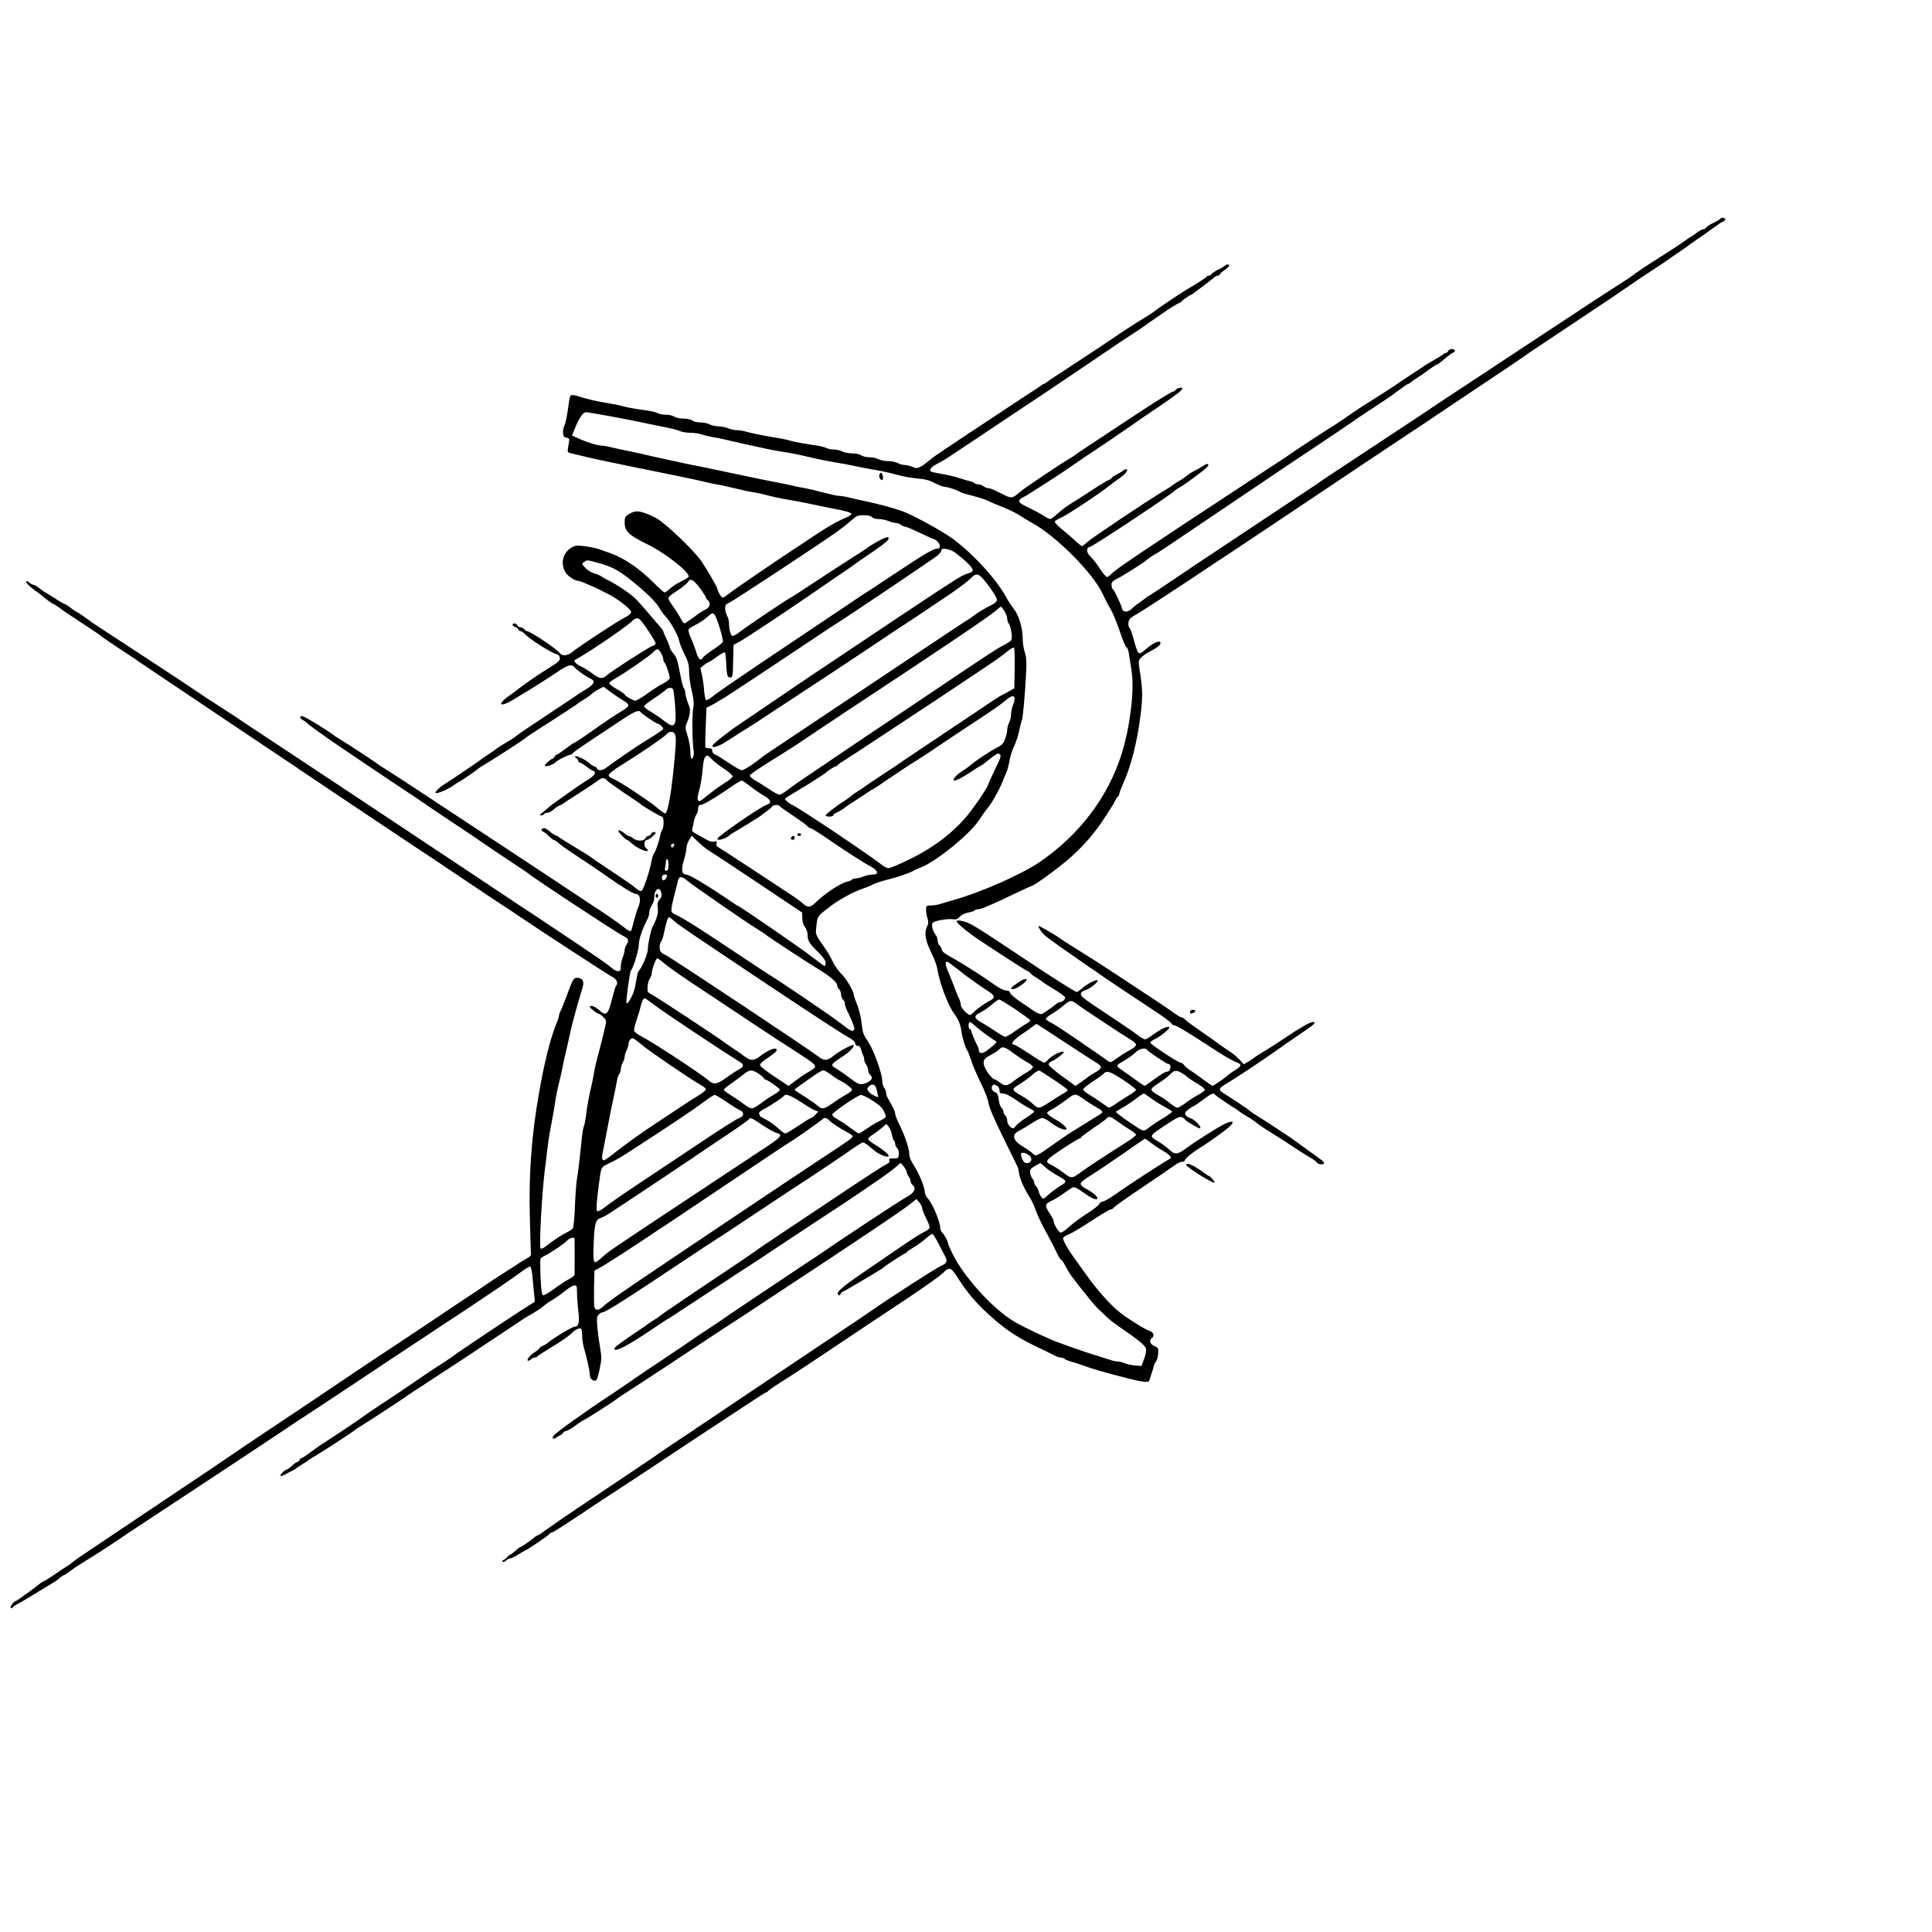 <?xml version="1.0" standalone="no"?>
<!DOCTYPE svg PUBLIC "-//W3C//DTD SVG 20010904//EN"
 "http://www.w3.org/TR/2001/REC-SVG-20010904/DTD/svg10.dtd">
<svg version="1.0" xmlns="http://www.w3.org/2000/svg"
 width="1500pt" height="1500pt" viewBox="0 0 1500 1500"
 preserveAspectRatio="xMidYMid meet">
<g transform="translate(0,1500) scale(0.1,-0.1)"
fill="#000000" stroke="none">
<path d="M13356 13301 c-4 -5 -27 -19 -54 -32 -26 -12 -51 -29 -55 -36 -4 -7
-15 -13 -24 -13 -8 0 -32 -13 -52 -29 -20 -15 -41 -30 -47 -32 -6 -2 -24 -14
-40 -27 -16 -13 -85 -58 -154 -102 -129 -81 -243 -157 -263 -175 -7 -6 -30
-21 -52 -35 -22 -13 -152 -98 -290 -188 -137 -91 -335 -221 -440 -290 -660
-435 -760 -501 -845 -559 -25 -17 -187 -124 -360 -238 -173 -114 -340 -224
-370 -244 -30 -20 -57 -38 -60 -41 -3 -3 -43 -30 -90 -61 -47 -31 -240 -159
-429 -285 -189 -126 -354 -236 -367 -244 -13 -8 -117 -78 -231 -155 -114 -77
-212 -142 -217 -144 -6 -2 -13 -7 -16 -10 -3 -3 -24 -19 -47 -35 -24 -16 -54
-40 -67 -53 -29 -29 -69 -28 -75 2 -5 29 -59 143 -71 150 -5 3 -10 19 -10 34
0 22 8 31 46 49 40 20 210 127 224 142 9 9 69 50 73 50 3 0 54 33 113 73 60
41 222 150 359 242 138 93 344 232 458 309 115 78 240 161 278 186 72 47 356
239 374 253 6 4 66 44 135 89 69 45 130 87 136 93 6 5 22 17 34 25 12 8 33 23
45 33 13 9 26 17 30 17 3 0 12 6 20 13 7 6 32 24 56 39 24 15 64 43 89 62 25
19 50 35 55 35 6 1 33 20 60 44 28 24 58 46 68 50 10 4 15 11 12 17 -9 15 -45
12 -51 -5 -4 -8 -11 -15 -17 -15 -6 0 -18 -6 -26 -14 -9 -7 -43 -28 -75 -46
-33 -18 -64 -37 -70 -42 -6 -5 -47 -32 -91 -60 -44 -29 -84 -56 -90 -60 -12
-11 -225 -148 -267 -173 -10 -5 -72 -47 -138 -92 -66 -46 -122 -83 -124 -83
-4 0 -312 -202 -331 -217 -5 -4 -28 -20 -50 -34 -22 -14 -134 -88 -250 -164
-877 -576 -1051 -694 -1084 -729 -14 -14 -30 -26 -37 -26 -6 0 -30 28 -53 63
-22 35 -54 76 -71 92 -38 36 -40 72 -4 81 28 7 635 409 654 434 3 3 23 17 45
30 22 13 45 28 50 32 6 4 47 36 93 69 58 43 80 65 73 72 -8 8 -19 5 -38 -9
-16 -11 -46 -28 -68 -39 -22 -11 -49 -28 -60 -38 -11 -10 -40 -30 -65 -44 -25
-14 -47 -29 -50 -33 -3 -3 -34 -24 -70 -45 -124 -74 -556 -363 -589 -394 -18
-17 -36 -31 -40 -31 -4 0 -28 18 -52 41 -24 23 -64 57 -89 77 -48 39 -70 61
-70 73 0 5 20 17 45 28 51 22 326 205 390 259 11 9 32 25 46 34 50 32 91 75
79 83 -6 4 -19 1 -28 -7 -9 -8 -34 -23 -54 -33 -21 -11 -38 -23 -38 -27 0 -3
-8 -9 -19 -13 -10 -3 -68 -38 -129 -78 -61 -40 -136 -88 -167 -107 -32 -19
-78 -54 -103 -77 -25 -24 -52 -43 -58 -43 -7 0 -32 13 -56 29 -24 15 -76 43
-116 62 -80 36 -87 53 -37 79 17 8 89 53 160 99 131 84 159 103 273 182 35 24
74 51 87 59 35 22 271 182 336 228 30 22 118 82 194 133 136 92 185 130 185
143 0 12 -38 6 -50 -9 -7 -8 -16 -15 -21 -15 -12 0 -119 -66 -304 -188 -386
-255 -450 -297 -455 -302 -3 -4 -23 -17 -45 -30 -86 -51 -362 -236 -393 -265
-49 -44 -61 -45 -117 -17 -91 45 -106 52 -123 52 -9 0 -26 7 -36 15 -11 8 -30
15 -42 15 -13 0 -25 4 -29 9 -3 5 -20 13 -38 16 -17 4 -57 15 -88 26 -31 10
-90 24 -130 30 -41 7 -78 15 -82 19 -15 13 4 35 51 60 26 13 58 32 72 41 113
74 378 251 480 320 69 46 143 96 165 110 22 14 96 63 165 110 69 47 202 137
295 199 94 63 175 118 180 122 6 5 66 45 135 90 69 45 127 84 130 87 3 3 32
24 65 46 33 22 65 44 70 48 25 20 118 77 125 77 5 0 10 3 12 8 4 8 65 52 73
52 3 0 11 5 18 10 7 6 44 34 82 62 39 29 76 58 83 65 7 7 20 13 28 13 8 0 14
4 14 9 0 4 18 21 40 36 28 19 37 32 31 38 -7 7 -16 6 -28 -4 -10 -8 -36 -24
-58 -34 -22 -11 -44 -26 -48 -32 -4 -7 -14 -13 -22 -13 -7 0 -15 -4 -17 -8 -2
-7 -53 -40 -166 -107 -41 -25 -223 -147 -234 -158 -7 -7 -42 -30 -78 -52 -80
-48 -175 -110 -255 -165 -33 -23 -145 -97 -250 -166 -217 -142 -219 -143 -250
-166 -13 -10 -26 -18 -29 -18 -4 0 -12 -5 -19 -11 -7 -5 -62 -42 -124 -82 -61
-40 -144 -94 -185 -122 -40 -27 -78 -52 -83 -55 -11 -6 -381 -252 -435 -290
-19 -14 -46 -35 -60 -47 -14 -12 -38 -29 -54 -37 -26 -13 -34 -13 -64 0 -19 8
-46 14 -61 14 -14 1 -37 7 -51 15 -14 8 -47 15 -75 15 -27 0 -61 7 -75 15 -14
8 -45 15 -70 15 -25 0 -54 7 -64 15 -11 9 -42 15 -70 15 -28 1 -62 7 -76 15
-14 8 -42 14 -63 15 -21 0 -48 5 -59 11 -12 7 -47 15 -77 20 -112 17 -170 27
-203 37 -18 6 -64 16 -103 22 -94 15 -213 39 -251 51 -17 5 -45 9 -63 9 -17 0
-48 7 -68 15 -19 8 -54 15 -77 15 -22 1 -52 7 -66 15 -14 8 -45 15 -70 15 -25
0 -54 7 -64 15 -11 9 -42 15 -70 15 -29 0 -59 7 -70 15 -11 8 -40 15 -64 15
-24 0 -53 5 -65 12 -12 7 -47 15 -77 20 -93 12 -167 26 -202 36 -18 6 -67 16
-108 22 -80 12 -168 33 -236 55 -23 7 -46 10 -51 6 -6 -3 -13 -28 -16 -56 -13
-100 -25 -163 -37 -184 -6 -12 -10 -36 -8 -54 2 -25 8 -33 27 -35 21 -3 23 -7
18 -40 -4 -21 -8 -46 -9 -56 -2 -16 5 -22 37 -28 22 -5 56 -13 75 -18 44 -12
222 -50 370 -80 91 -18 257 -52 325 -66 39 -8 104 -22 145 -30 41 -9 93 -20
115 -26 22 -6 60 -14 85 -18 25 -4 66 -12 93 -19 26 -6 68 -16 95 -22 26 -7
67 -15 92 -19 25 -4 63 -12 85 -17 63 -17 139 -34 197 -43 29 -4 98 -18 153
-29 55 -12 136 -28 180 -37 117 -22 155 -33 155 -45 0 -6 -21 -19 -47 -30 -75
-31 -155 -79 -331 -198 -30 -20 -64 -43 -77 -51 -136 -89 -459 -310 -492 -336
-23 -19 -46 -34 -52 -34 -10 0 -41 51 -41 68 0 12 -81 151 -123 213 -64 92
-288 305 -359 340 -113 56 -151 61 -204 28 -31 -19 -34 -25 -34 -68 0 -65 36
-99 175 -166 142 -69 339 -225 321 -254 -4 -6 -31 -22 -59 -36 -29 -13 -67
-38 -85 -55 -18 -16 -37 -30 -42 -30 -5 0 -42 33 -82 73 -114 114 -229 192
-341 233 -23 8 -61 21 -83 29 -48 17 -162 34 -184 28 -90 -28 -128 -125 -80
-206 18 -30 74 -67 101 -67 6 0 27 -7 47 -16 78 -33 108 -46 122 -55 8 -4 35
-18 60 -30 76 -38 180 -119 180 -140 0 -13 -17 -27 -52 -45 -56 -28 -369 -234
-403 -265 -32 -29 -80 -35 -96 -12 -26 35 -232 173 -258 173 -5 0 -14 7 -21
15 -7 8 -20 15 -30 15 -10 0 -20 7 -24 15 -6 17 -36 21 -36 4 0 -6 9 -13 19
-16 11 -3 22 -11 25 -19 3 -8 11 -14 18 -14 7 0 23 -11 36 -25 42 -44 220
-155 248 -155 7 0 16 -10 19 -22 8 -24 -3 -35 -100 -95 -33 -20 -85 -55 -117
-77 -31 -23 -66 -48 -78 -56 -12 -8 -30 -22 -40 -30 -10 -8 -28 -22 -40 -30
-123 -83 -95 -112 32 -32 15 9 71 44 125 76 54 33 140 88 192 123 94 64 118
71 146 38 17 -20 88 -70 118 -83 42 -18 33 -43 -31 -82 -31 -19 -61 -38 -67
-42 -5 -5 -80 -55 -165 -111 -199 -132 -314 -210 -320 -217 -3 -4 -34 -24 -70
-45 -36 -21 -67 -41 -70 -44 -3 -3 -32 -24 -65 -46 -33 -22 -62 -42 -65 -45
-5 -6 -261 -179 -289 -195 -29 -17 -65 -54 -58 -61 9 -9 94 26 138 58 21 15
41 28 43 28 6 0 140 91 146 100 3 3 34 24 70 45 65 38 291 185 300 195 6 7 87
60 205 135 120 77 199 129 205 136 3 3 23 16 45 29 22 13 49 33 60 43 11 10
36 27 56 37 l35 18 50 -37 c27 -20 67 -48 89 -61 73 -43 72 -49 -12 -100 -38
-22 -106 -68 -153 -101 -116 -83 -200 -139 -207 -139 -3 0 -32 -20 -64 -45
-33 -25 -63 -45 -68 -45 -5 0 -11 -7 -15 -15 -3 -8 -10 -15 -15 -15 -11 0 -61
-44 -61 -54 0 -16 73 9 89 31 8 10 95 53 108 53 6 0 16 7 23 15 7 8 72 54 144
101 72 48 177 117 233 155 97 65 135 81 147 60 9 -13 124 -91 135 -91 12 0 41
-28 41 -39 0 -5 -48 -38 -107 -74 -60 -36 -146 -93 -193 -126 -47 -33 -93 -66
-104 -73 -10 -7 -29 -21 -41 -30 -28 -22 -64 -23 -71 -3 -4 8 -12 15 -19 15
-6 0 -24 11 -39 25 -27 25 -88 55 -110 55 -6 0 -3 -7 7 -14 9 -7 17 -18 17
-25 0 -6 5 -11 11 -11 6 0 28 -13 48 -28 20 -16 44 -32 54 -35 32 -12 17 -37
-44 -74 -33 -21 -86 -56 -117 -79 -31 -22 -81 -57 -110 -78 -30 -20 -66 -48
-81 -62 -15 -13 -36 -31 -47 -39 -17 -13 -17 -14 -2 -15 9 0 20 5 23 10 3 6
15 10 26 10 11 0 32 11 47 25 15 14 36 28 46 31 11 4 24 11 30 16 6 5 59 40
118 77 59 38 123 80 142 95 41 31 56 32 77 8 9 -10 70 -54 135 -98 65 -43 121
-81 124 -84 11 -14 158 -100 168 -100 18 0 19 -83 2 -105 -4 -5 -11 -26 -15
-45 -8 -45 -35 -121 -48 -138 -6 -7 -14 -32 -18 -55 -16 -88 -65 -232 -80
-235 -8 -1 -27 8 -42 22 -14 13 -99 73 -189 132 -90 59 -165 111 -168 114 -3
4 -57 37 -120 75 -63 38 -117 72 -120 75 -3 4 -14 10 -25 14 -11 3 -32 17 -47
31 -15 14 -34 25 -42 25 -23 0 -30 -19 -9 -27 9 -4 30 -19 45 -35 15 -15 31
-28 36 -28 5 0 22 -11 38 -25 26 -23 89 -66 244 -168 30 -20 93 -63 140 -96
106 -75 198 -131 214 -131 35 0 46 -47 22 -102 -8 -18 -22 -62 -31 -98 -10
-36 -19 -71 -21 -77 -5 -20 -18 -16 -60 18 -37 30 -170 122 -206 144 -9 5 -61
40 -115 76 -95 64 -397 263 -853 564 -124 81 -322 212 -440 290 -118 78 -233
152 -255 165 -22 13 -42 27 -45 30 -7 7 -225 151 -275 181 -22 13 -44 27 -50
31 -46 38 -242 158 -257 158 -25 0 -23 -17 5 -31 12 -7 24 -15 27 -19 5 -7 83
-66 120 -90 12 -8 28 -20 34 -25 12 -11 534 -362 662 -446 21 -14 71 -47 109
-74 39 -27 144 -98 235 -158 91 -60 176 -117 190 -128 25 -18 207 -140 310
-208 30 -20 57 -38 60 -41 21 -23 691 -464 738 -486 41 -19 48 -37 28 -66 -9
-12 -16 -32 -16 -44 0 -12 -7 -38 -15 -57 -8 -20 -15 -52 -15 -72 0 -29 -3
-35 -22 -35 -12 0 -33 11 -47 24 -15 13 -70 54 -124 90 -82 57 -551 370 -600
401 -8 6 -174 116 -369 246 -405 270 -1465 973 -1643 1090 -66 43 -125 82
-130 86 -15 11 -105 71 -210 138 -49 31 -112 73 -140 92 -68 47 -513 340 -700
461 -107 69 -109 71 -176 120 -33 23 -62 42 -65 42 -3 0 -23 14 -44 30 -21 17
-42 30 -47 30 -5 0 -40 20 -77 45 -38 25 -71 45 -74 45 -2 0 -21 14 -42 30
-21 17 -44 30 -51 30 -7 0 -21 7 -31 17 -10 9 -21 13 -25 9 -7 -7 35 -48 77
-76 12 -8 28 -20 34 -25 29 -26 95 -75 101 -75 4 0 24 -12 44 -27 20 -16 44
-32 53 -38 13 -8 135 -89 252 -167 10 -7 24 -18 30 -23 6 -6 67 -47 136 -93
69 -45 130 -85 135 -90 6 -4 84 -57 175 -118 91 -61 305 -204 475 -319 171
-115 371 -249 445 -298 74 -49 149 -99 165 -111 38 -26 561 -377 880 -589 132
-87 267 -177 300 -200 248 -167 393 -263 407 -272 9 -5 54 -35 100 -66 190
-129 706 -465 741 -483 36 -18 49 -50 30 -70 -5 -4 -19 -53 -33 -109 -30 -118
-44 -129 -101 -78 -31 29 -69 41 -69 23 0 -9 55 -52 67 -52 5 0 21 -11 36 -25
21 -20 26 -32 21 -53 -12 -52 -35 -148 -48 -197 -25 -90 -39 -149 -46 -195 -4
-25 -12 -65 -18 -90 -18 -75 -34 -161 -42 -232 -5 -38 -12 -73 -16 -80 -4 -6
-11 -44 -15 -82 -20 -191 -31 -285 -39 -326 -5 -25 -12 -119 -16 -210 -3 -91
-11 -171 -17 -178 -6 -7 -29 -22 -51 -33 -38 -18 -101 -60 -162 -108 -14 -11
-31 -18 -36 -15 -14 9 9 428 33 619 6 44 15 114 19 155 5 41 13 100 19 130 27
143 35 189 41 235 4 28 13 73 19 100 27 112 34 142 42 185 4 25 15 72 23 105
8 33 22 93 30 133 19 84 35 147 66 252 12 41 27 92 33 113 14 46 2 71 -35 75
-33 4 -40 -7 -82 -123 -20 -55 -43 -113 -51 -128 -8 -16 -15 -35 -15 -42 0 -8
-6 -29 -14 -47 -51 -122 -97 -303 -140 -548 -59 -333 -82 -635 -72 -980 3
-129 7 -248 8 -263 3 -24 -3 -32 -36 -50 -22 -12 -44 -26 -50 -30 -6 -5 -58
-38 -116 -75 -58 -37 -123 -80 -145 -95 -22 -16 -69 -47 -105 -71 -36 -23
-168 -111 -295 -197 -194 -130 -316 -211 -450 -299 -13 -8 -177 -118 -365
-245 -188 -126 -395 -265 -459 -307 -120 -80 -285 -191 -394 -266 -34 -24
-105 -71 -157 -106 -52 -34 -214 -143 -360 -241 -146 -98 -305 -205 -355 -238
-200 -133 -256 -172 -273 -187 -9 -8 -35 -27 -57 -40 -22 -13 -44 -28 -50 -33
-16 -13 -116 -77 -121 -77 -3 0 -10 -5 -17 -10 -39 -33 -188 -140 -194 -140
-5 0 -17 -9 -26 -21 -22 -25 -18 -49 3 -27 8 8 22 17 30 21 8 4 31 17 50 28
214 129 257 155 267 164 36 30 43 35 49 35 3 0 23 13 43 28 20 16 74 52 121
81 102 62 150 93 359 234 163 108 233 154 781 515 168 111 332 220 365 242 33
23 170 114 305 202 222 147 402 266 610 405 41 27 203 134 360 238 157 103
299 197 315 209 17 11 79 53 138 93 59 40 132 92 162 114 30 22 58 38 63 35 5
-3 12 -38 16 -78 4 -40 10 -100 13 -134 l5 -61 -70 -44 c-79 -49 -544 -360
-552 -369 -3 -3 -39 -28 -80 -55 -94 -60 -218 -144 -290 -194 -30 -21 -109
-74 -175 -117 -66 -44 -124 -82 -130 -87 -39 -29 -142 -100 -205 -141 -166
-108 -187 -122 -242 -163 -31 -24 -61 -43 -66 -43 -5 0 -12 -7 -16 -15 -3 -8
-10 -15 -16 -15 -6 0 -25 -13 -43 -30 -18 -16 -36 -30 -42 -30 -14 0 -60 -50
-46 -50 10 0 33 10 71 32 8 4 22 11 30 15 8 4 17 9 20 13 3 3 23 17 45 30 22
13 42 26 45 29 5 6 11 10 90 57 55 33 273 176 280 184 3 4 23 17 45 30 44 26
354 229 370 243 6 4 46 31 90 59 124 80 537 352 663 437 63 42 124 83 136 91
12 8 47 29 76 45 29 17 64 40 77 52 13 12 44 35 71 50 26 15 71 47 99 70 29
24 62 43 73 43 18 0 20 -7 20 -58 0 -32 5 -95 10 -140 11 -87 4 -122 -27 -122
-18 0 -150 -78 -204 -121 -20 -16 -42 -29 -47 -29 -6 0 -15 -6 -19 -13 -4 -8
-21 -22 -38 -33 -37 -23 -65 -56 -58 -67 3 -5 13 -1 22 7 10 9 25 16 33 16 9
0 18 4 20 8 2 5 44 32 93 62 89 53 161 103 180 125 16 19 55 36 65 30 6 -3 10
-29 10 -57 0 -28 7 -71 15 -97 18 -58 45 -183 45 -208 0 -23 18 -43 40 -43 13
0 21 20 35 87 16 76 17 96 6 157 -7 39 -17 111 -22 160 -7 77 -6 92 8 108 9
10 21 18 27 18 26 0 155 82 694 441 90 60 165 109 166 109 2 0 155 101 341
225 186 124 339 225 340 225 4 0 328 217 407 273 37 26 72 47 79 47 6 0 28
-14 48 -30 53 -45 55 -46 89 -64 32 -16 62 -21 62 -10 0 12 -49 53 -105 86
-30 18 -55 38 -55 45 0 6 17 22 37 34 20 13 52 37 71 53 l34 30 18 -22 c10
-12 21 -40 25 -62 4 -22 11 -42 16 -46 5 -3 9 -14 9 -24 0 -10 7 -26 16 -34 9
-10 14 -29 12 -48 -3 -31 -5 -33 -41 -32 -31 1 -37 -2 -32 -16 4 -11 -3 -21
-22 -29 -26 -12 -159 -98 -468 -305 -66 -44 -214 -143 -330 -220 -115 -77
-212 -142 -215 -145 -3 -4 -66 -47 -140 -97 -354 -236 -605 -407 -610 -413 -3
-4 -23 -18 -45 -31 -22 -13 -42 -27 -45 -30 -3 -3 -36 -27 -75 -52 -38 -26
-86 -58 -105 -72 -19 -14 -45 -33 -57 -42 -13 -9 -23 -21 -23 -25 0 -32 105
23 313 164 54 37 100 67 102 67 3 0 24 13 47 29 24 16 126 84 228 150 102 67
192 126 200 131 8 6 65 43 127 83 61 39 129 84 150 98 21 15 187 124 368 244
182 119 344 227 360 238 17 12 80 55 140 96 61 41 127 90 149 109 l38 34 24
-28 c13 -16 24 -36 24 -44 0 -8 7 -24 15 -34 8 -11 15 -27 15 -37 0 -9 7 -22
16 -29 30 -26 13 -61 -46 -93 -46 -24 -518 -335 -640 -421 -19 -13 -123 -82
-230 -153 -276 -184 -564 -377 -570 -383 -3 -3 -39 -27 -80 -54 -41 -26 -88
-58 -105 -69 -75 -52 -168 -116 -265 -180 -129 -85 -134 -89 -240 -162 -47
-33 -128 -87 -180 -122 -193 -127 -422 -291 -435 -313 -11 -18 4 -26 23 -12 9
7 24 15 32 19 8 3 19 12 23 20 4 7 15 13 23 13 8 0 39 18 69 40 30 23 63 44
73 48 22 9 240 149 252 162 3 3 40 28 83 55 84 54 418 274 646 425 79 52 151
100 160 105 29 18 72 46 371 244 647 426 947 628 1005 674 l60 48 22 -26 c13
-14 23 -35 23 -45 0 -11 14 -47 31 -79 17 -33 29 -67 26 -75 -3 -8 -23 -22
-44 -32 -21 -10 -80 -47 -132 -82 -52 -36 -149 -102 -215 -147 -286 -193 -339
-236 -318 -257 8 -8 13 -7 18 5 3 9 10 17 14 17 9 0 311 179 320 189 12 14
162 111 170 111 6 0 10 3 10 8 0 4 22 19 48 34 26 15 69 45 94 67 25 23 51 41
56 41 6 0 27 -33 47 -72 21 -40 43 -84 51 -98 23 -43 17 -58 -33 -80 -37 -16
-389 -243 -518 -333 -16 -12 -221 -150 -455 -306 -234 -157 -522 -350 -640
-429 -118 -80 -237 -160 -265 -178 -27 -19 -57 -38 -65 -44 -8 -5 -58 -38
-110 -73 -52 -35 -114 -76 -136 -92 -23 -17 -50 -36 -60 -42 -11 -7 -82 -55
-159 -107 -301 -201 -542 -363 -581 -391 -23 -17 -52 -37 -64 -45 -12 -8 -33
-23 -45 -33 -13 -9 -26 -17 -29 -17 -4 0 -12 -5 -19 -10 -36 -30 -107 -80
-114 -80 -5 0 -23 -13 -41 -30 -18 -16 -36 -30 -40 -30 -4 0 -15 -8 -24 -19
-8 -10 -22 -21 -29 -23 -8 -3 -11 -9 -7 -13 5 -5 16 -1 26 8 10 10 24 17 32
17 7 0 34 13 59 28 25 16 53 31 61 35 33 16 184 119 188 130 2 4 8 7 12 7 5 0
28 13 52 28 24 16 79 52 123 80 44 28 85 55 90 59 6 5 39 27 75 51 262 171
424 277 475 312 33 23 184 122 335 222 151 99 328 216 393 259 65 43 122 79
126 79 5 0 11 4 13 8 3 7 64 49 189 127 41 26 186 122 547 364 46 31 135 90
197 131 244 160 402 271 430 300 42 44 60 39 102 -27 86 -136 163 -225 293
-337 107 -93 199 -151 345 -220 55 -26 112 -54 127 -62 14 -8 35 -14 45 -14
10 0 24 -5 30 -11 6 -6 26 -14 44 -19 19 -5 59 -17 89 -28 83 -30 143 -48 296
-88 164 -44 222 -52 227 -33 2 8 10 30 16 49 7 19 15 46 18 60 3 14 12 32 19
40 7 9 14 36 16 60 3 42 1 46 -29 59 -36 16 -44 46 -17 65 19 15 9 43 -19 52
-33 10 -165 92 -227 140 -76 59 -181 177 -267 298 -40 55 -85 119 -101 141
-50 70 -84 134 -77 146 4 6 27 19 50 29 24 10 102 57 173 104 72 47 137 86
146 86 8 0 19 7 23 14 5 8 106 80 226 160 119 80 232 157 250 171 19 14 44 25
55 25 12 0 22 6 22 13 0 12 61 62 112 92 38 23 163 110 208 146 94 74 47 82
-68 12 -94 -57 -193 -121 -248 -162 -64 -46 -83 -47 -124 -8 -19 18 -56 46
-82 61 -79 46 -79 44 45 127 96 63 115 73 135 64 12 -5 22 -13 22 -17 0 -7
102 -68 114 -68 27 0 -40 72 -76 80 -11 3 -26 13 -32 23 -9 14 -6 22 19 42 17
13 34 24 38 25 5 0 38 23 75 50 67 51 86 58 97 40 4 -6 48 -37 98 -70 51 -32
97 -63 102 -68 6 -5 31 -20 55 -35 25 -14 54 -34 65 -44 11 -10 56 -41 100
-68 44 -27 124 -78 178 -114 55 -37 118 -76 140 -89 23 -12 45 -29 50 -37 9
-16 57 -21 57 -5 0 5 -10 16 -22 25 -31 22 -211 153 -223 162 -17 13 -237 157
-280 183 -22 13 -46 30 -54 37 -11 12 -119 84 -203 136 -38 23 -35 39 10 65
61 35 290 186 392 259 52 37 133 94 180 125 127 86 138 96 119 103 -9 3 -40
-9 -75 -30 -32 -20 -68 -41 -79 -48 -11 -7 -53 -35 -95 -63 -41 -28 -104 -68
-140 -89 -36 -21 -67 -42 -70 -45 -3 -3 -22 -17 -44 -30 l-38 -23 -33 34 c-38
39 -40 41 -120 94 -33 22 -62 43 -65 46 -3 3 -55 40 -116 82 -61 42 -117 83
-124 92 -7 8 -18 15 -25 15 -7 0 -39 19 -71 43 -54 39 -153 104 -464 309 -63
42 -180 117 -260 166 -80 50 -150 95 -155 100 -16 14 -151 92 -158 92 -15 0
23 -56 54 -80 38 -30 152 -111 304 -216 61 -41 126 -86 145 -100 67 -46 246
-165 381 -254 75 -49 139 -96 142 -104 4 -9 14 -16 23 -16 16 0 113 -58 325
-197 61 -40 131 -80 155 -89 50 -19 48 -29 -17 -69 -20 -13 -42 -29 -50 -37
-22 -20 -106 -78 -115 -78 -4 0 -39 24 -78 53 -39 29 -84 61 -101 71 -16 11
-36 28 -43 38 -7 10 -19 18 -27 18 -19 0 -234 142 -234 155 -1 6 16 18 37 28
48 23 119 83 110 92 -11 11 -67 -15 -124 -57 -28 -21 -57 -38 -64 -38 -7 0
-36 17 -64 39 -28 21 -138 96 -244 166 -160 105 -193 130 -190 148 2 14 13 24
34 29 37 9 117 77 92 78 -22 0 -85 -34 -118 -65 -14 -12 -32 -25 -40 -27 -8
-2 -186 110 -395 250 -406 271 -431 286 -494 301 -73 16 -55 -10 74 -107 56
-42 425 -282 433 -282 6 0 15 -6 19 -13 4 -7 26 -24 48 -37 22 -13 42 -27 45
-30 3 -4 44 -31 93 -60 48 -29 87 -58 87 -65 0 -15 -21 -35 -37 -35 -8 0 -19
-5 -26 -10 -33 -28 -104 -77 -119 -83 -10 -3 -32 5 -55 20 -21 14 -71 49 -112
76 -40 27 -76 58 -78 68 -4 13 -14 19 -33 19 -17 0 -53 18 -94 48 -89 64 -255
169 -335 213 -45 24 -67 42 -69 56 -2 12 -10 27 -18 33 -8 7 -14 24 -14 38 0
14 -6 33 -14 41 -24 29 -38 83 -24 97 18 16 116 33 155 27 25 -4 37 0 55 20
14 15 40 27 65 32 24 4 45 11 49 16 3 5 14 9 24 9 11 0 36 7 57 16 21 9 52 22
68 29 17 7 87 40 158 74 70 33 130 61 133 61 20 0 220 146 307 224 110 100
186 188 263 306 66 102 73 112 83 137 6 11 15 24 20 28 6 3 11 13 11 20 0 8
11 38 24 67 65 140 115 333 142 551 17 140 16 196 -8 345 -10 70 -10 74 12 97
13 13 39 32 59 42 59 30 91 54 91 69 0 29 -58 4 -119 -51 -24 -22 -41 -31 -50
-25 -8 4 -24 47 -36 95 -13 48 -28 92 -34 98 -17 17 -13 62 7 78 9 8 33 23 52
33 34 19 387 249 558 365 46 31 91 61 100 66 9 6 186 123 392 261 206 138 512
342 680 455 168 112 330 220 360 240 30 19 195 129 365 244 171 114 353 236
405 271 52 35 119 80 149 101 29 21 60 43 69 48 8 6 92 61 186 124 94 63 232
155 306 204 74 49 160 107 190 128 55 39 205 140 310 208 30 20 57 38 60 41 3
3 32 23 65 45 33 22 62 42 65 45 3 3 43 32 90 64 47 32 105 73 130 92 25 19
55 38 68 44 13 5 20 14 17 20 -8 13 -32 13 -39 1z m-8628 -1531 c92 -17 196
-37 232 -45 36 -8 115 -24 175 -36 61 -11 124 -27 142 -35 17 -8 54 -14 82
-14 28 0 70 -6 93 -14 24 -8 63 -17 88 -21 25 -3 83 -16 130 -27 47 -11 103
-24 125 -29 22 -4 83 -18 135 -29 52 -12 124 -25 160 -30 64 -10 88 -14 245
-51 44 -10 114 -23 155 -30 41 -6 104 -18 140 -26 36 -8 103 -21 150 -29 47
-7 126 -24 175 -38 50 -14 125 -28 169 -31 58 -5 93 -14 135 -36 30 -16 65
-29 76 -29 22 0 104 -27 120 -40 5 -4 48 -18 95 -29 47 -12 99 -29 115 -37 17
-9 71 -32 120 -51 50 -20 109 -49 131 -64 23 -16 63 -40 89 -54 190 -101 484
-396 558 -560 18 -39 46 -93 63 -120 16 -28 47 -103 68 -167 21 -64 44 -119
51 -122 8 -3 17 -26 20 -53 4 -26 13 -84 20 -129 25 -148 -11 -441 -79 -655
-107 -332 -326 -620 -631 -830 -143 -98 -458 -237 -675 -298 -41 -12 -89 -26
-106 -31 -17 -6 -47 -10 -67 -10 -35 0 -37 -2 -37 -34 0 -18 5 -48 11 -65 8
-23 8 -39 1 -54 -29 -61 -21 -113 33 -223 20 -39 40 -95 44 -126 17 -102 82
-274 126 -333 35 -48 52 -87 59 -140 8 -54 32 -133 46 -150 4 -5 18 -41 31
-80 12 -38 46 -117 75 -175 30 -61 55 -126 59 -155 5 -34 43 -122 118 -275 61
-124 112 -227 112 -230 1 -3 5 -25 9 -50 8 -43 42 -116 87 -187 11 -17 29 -57
40 -89 11 -31 39 -91 61 -133 23 -42 46 -85 51 -96 6 -11 14 -27 19 -35 5 -8
20 -39 33 -67 14 -29 28 -53 33 -53 4 0 18 -19 30 -42 38 -72 47 -85 210 -287
15 -18 42 -48 61 -65 19 -17 46 -43 60 -57 15 -15 56 -46 91 -70 144 -98 201
-145 207 -169 4 -14 -2 -47 -14 -80 l-20 -55 -48 3 c-27 2 -64 10 -83 18 -19
8 -45 14 -58 14 -13 0 -41 6 -61 14 -21 7 -65 21 -98 31 -59 17 -164 53 -300
103 -71 25 -255 112 -332 156 -140 80 -328 272 -445 455 -25 39 -78 146 -78
158 0 16 -29 70 -45 83 -8 7 -15 24 -15 37 0 46 -61 191 -97 229 -13 14 -23
36 -23 50 0 36 -47 150 -87 209 -19 29 -33 62 -33 80 0 43 -31 138 -73 225
-21 41 -37 83 -37 93 0 16 -17 53 -57 121 -7 11 -13 30 -13 41 0 11 -7 29 -15
39 -8 11 -15 34 -15 52 0 57 -67 244 -111 308 -36 52 -42 69 -49 140 -5 46
-20 108 -34 143 -14 35 -26 68 -26 74 0 30 -57 128 -95 165 -23 22 -54 65 -68
95 -14 30 -38 72 -53 94 -89 129 -83 114 -75 189 8 75 5 71 118 157 62 46 181
111 238 128 22 7 57 21 78 32 21 12 75 29 120 40 78 19 179 54 203 71 6 4 28
14 50 22 115 41 388 262 457 371 17 27 45 67 63 88 34 41 89 138 115 202 8 22
23 56 31 75 9 19 21 63 26 96 6 34 22 84 36 111 13 27 31 81 39 120 8 39 18
76 21 82 8 12 25 213 33 374 4 82 1 118 -11 154 -9 26 -16 75 -16 109 0 79
-31 180 -71 230 -17 21 -42 59 -55 84 -82 152 -288 372 -449 479 -105 69 -302
174 -370 196 -74 25 -180 53 -260 70 -44 9 -106 23 -137 31 -32 8 -69 14 -84
14 -14 0 -69 12 -122 26 -54 15 -119 30 -147 35 -27 4 -68 12 -90 18 -22 5
-67 15 -100 21 -109 21 -138 27 -385 79 -135 29 -267 56 -295 61 -27 5 -68 14
-90 19 -22 5 -76 17 -120 26 -44 9 -105 23 -135 30 -30 8 -93 21 -140 31 -47
9 -110 23 -140 30 -30 8 -65 14 -78 14 -31 0 -115 26 -179 55 l-52 24 30 73
c27 67 58 108 80 108 5 0 85 -14 177 -30z m2042 -785 c7 -9 29 -15 52 -15 21
0 55 -7 75 -15 19 -8 45 -15 57 -15 12 0 31 -7 42 -15 10 -8 26 -15 34 -15 8
0 56 -20 105 -44 50 -24 100 -46 111 -50 48 -15 71 -76 29 -76 -29 0 -108 -47
-328 -194 -121 -80 -220 -146 -222 -146 -2 0 -54 -35 -116 -77 -63 -42 -242
-163 -399 -268 -446 -298 -631 -425 -678 -463 -25 -21 -46 -31 -52 -26 -4 5
-10 36 -13 69 -2 33 -9 87 -16 120 l-13 59 29 23 c15 13 32 23 36 23 4 0 33
18 63 41 31 22 58 38 62 34 4 -3 8 -38 10 -78 4 -100 9 -117 32 -117 18 0 20
9 22 127 l3 126 50 27 c44 24 355 230 545 361 36 25 124 85 195 134 72 48 140
95 151 104 12 9 30 22 40 29 157 105 220 152 222 167 3 15 -1 16 -22 11 -23
-6 -114 -56 -141 -79 -5 -4 -46 -31 -90 -59 -138 -88 -206 -132 -345 -224 -74
-49 -139 -91 -145 -94 -39 -19 -364 -238 -413 -277 -23 -19 -49 -33 -56 -30
-14 6 -26 50 -26 101 -1 17 -7 42 -15 56 -8 14 -14 39 -15 56 0 26 6 34 31 44
32 14 709 460 838 552 40 29 92 70 115 91 36 33 47 37 92 37 34 0 56 -5 64
-15z m655 -282 c124 -99 150 -136 108 -149 -54 -17 -81 -32 -169 -90 -54 -35
-98 -64 -99 -64 -2 0 -507 -337 -835 -557 -41 -28 -102 -68 -135 -90 -33 -22
-91 -61 -130 -88 -38 -27 -160 -109 -269 -183 -109 -74 -204 -138 -210 -143
-6 -5 -42 -33 -80 -61 -38 -29 -71 -59 -74 -65 -8 -25 43 -11 103 27 57 37
176 113 213 135 9 6 85 56 167 110 83 55 155 102 160 105 11 6 548 361 723
479 62 42 121 81 130 86 17 10 98 64 350 234 67 46 137 98 154 117 51 53 68
47 143 -53 36 -48 65 -97 65 -109 0 -16 -15 -29 -63 -52 -35 -18 -84 -47 -110
-67 -25 -19 -48 -35 -50 -35 -3 0 -285 -188 -628 -417 -343 -229 -698 -466
-789 -527 -91 -60 -169 -113 -175 -118 -63 -52 -148 -108 -164 -108 -12 0 -56
25 -100 55 -44 30 -91 59 -105 65 -16 6 -26 17 -26 30 0 15 -7 20 -24 20 -14
0 -27 3 -29 8 -2 4 -2 75 2 157 l6 150 30 15 c17 8 48 26 70 40 22 13 45 27
50 30 12 6 427 281 663 439 96 64 181 121 190 126 66 39 768 512 792 533 16
14 30 33 30 41 0 23 75 7 115 -26z m-2803 -67 c129 -35 174 -58 288 -149 100
-81 176 -154 203 -197 25 -42 28 -45 66 -90 39 -47 87 -137 95 -178 3 -18 22
-65 41 -103 29 -58 35 -81 35 -134 0 -35 9 -102 21 -150 16 -67 18 -98 11
-134 -9 -49 -8 -251 2 -315 7 -42 0 -76 -15 -76 -5 0 -9 25 -9 55 0 31 -10 85
-21 121 -20 61 -20 68 -6 102 23 54 30 101 19 126 -16 36 -32 91 -32 112 0 11
-5 25 -10 30 -6 6 -19 55 -29 110 -23 118 -27 130 -58 167 -13 16 -23 34 -23
41 0 7 -11 36 -25 64 -14 29 -25 56 -25 60 0 5 -14 24 -31 43 -17 19 -45 51
-62 72 -58 68 -96 112 -124 140 -35 35 -155 116 -208 140 -22 10 -46 24 -55
31 -8 7 -33 18 -55 24 -23 6 -54 25 -70 43 -29 30 -29 31 -11 45 24 17 23 17
88 0z m811 -201 c26 -35 47 -68 47 -73 0 -5 7 -15 15 -22 26 -22 18 -55 -17
-72 -18 -8 -61 -36 -94 -62 -34 -25 -66 -46 -71 -46 -4 0 -17 17 -28 38 -10
20 -38 65 -62 98 -48 70 -52 60 50 128 32 22 62 47 68 58 17 32 43 19 92 -47z
m2366 -181 c12 -19 21 -45 21 -57 0 -13 6 -31 14 -42 15 -23 27 -100 19 -122
-3 -8 -29 -26 -57 -40 -28 -14 -82 -47 -119 -72 -38 -25 -79 -53 -92 -61 -13
-8 -47 -31 -77 -51 -29 -20 -93 -63 -143 -96 -49 -33 -173 -116 -275 -185
-102 -68 -295 -198 -430 -288 -135 -91 -249 -168 -255 -173 -5 -4 -62 -42
-125 -84 -63 -42 -137 -93 -164 -115 -27 -21 -56 -38 -65 -38 -9 0 -43 18 -76
41 -33 22 -81 53 -108 67 -26 15 -46 33 -45 41 2 8 53 44 113 82 188 117 238
149 295 188 30 21 197 132 370 247 718 473 1076 715 1128 760 20 18 40 33 44
34 3 0 15 -16 27 -36z m-2251 -27 c19 -22 72 -199 64 -212 -4 -7 -38 -34 -77
-60 -38 -25 -74 -53 -78 -61 -16 -29 -35 -13 -52 44 -9 31 -28 80 -41 109 -13
28 -21 58 -18 65 3 7 28 24 55 37 28 14 67 40 87 58 42 37 46 38 60 20z m-582
-35 c19 -13 124 -171 124 -186 0 -9 -12 -19 -26 -22 -23 -6 -314 -193 -354
-228 -33 -30 -54 -27 -108 13 -29 22 -70 47 -92 57 -32 14 -59 41 -48 49 2 1
21 12 43 25 129 76 368 242 408 282 19 19 35 22 53 10z m2912 -382 l-3 -154
-50 -28 c-27 -15 -56 -31 -64 -34 -8 -4 -98 -64 -200 -133 -102 -68 -274 -183
-381 -255 -107 -71 -199 -134 -205 -138 -5 -5 -66 -45 -135 -90 -69 -45 -127
-85 -130 -88 -3 -3 -23 -17 -45 -30 -22 -13 -46 -30 -54 -38 -8 -8 -33 -25
-55 -40 -65 -40 -146 -104 -146 -113 0 -5 14 -9 30 -9 17 0 30 5 30 10 0 6 10
15 23 20 24 11 59 32 67 40 3 4 39 28 80 54 41 27 87 57 102 67 15 11 29 19
32 19 2 0 60 38 128 85 67 46 161 108 207 136 47 29 123 79 170 112 48 32 145
97 216 144 213 139 278 185 310 213 62 56 90 42 61 -30 -9 -22 -16 -57 -16
-78 -1 -20 -7 -48 -15 -62 -8 -14 -14 -38 -15 -55 0 -16 -7 -49 -17 -73 -13
-36 -25 -48 -67 -69 -45 -23 -154 -94 -193 -127 -8 -6 -19 -16 -26 -21 -7 -6
-31 -22 -54 -37 -41 -27 -74 -68 -54 -68 19 0 66 25 126 65 33 23 67 44 75 47
8 3 43 29 76 56 45 37 65 47 73 39 16 -16 16 -17 -39 -132 -27 -58 -50 -107
-50 -110 0 -12 -69 -118 -131 -200 -112 -149 -275 -278 -480 -378 -75 -37
-147 -67 -161 -67 -13 0 -40 14 -59 31 -26 23 -359 252 -488 334 -8 6 -55 36
-104 68 -49 31 -91 57 -94 57 -12 0 -63 42 -58 49 2 4 42 29 87 56 76 44 216
133 228 145 14 14 70 50 79 50 5 0 11 4 13 8 2 4 21 19 43 32 22 13 180 116
350 229 171 113 318 210 327 216 9 5 54 35 100 66 46 31 148 99 228 152 196
131 221 148 271 190 24 20 47 32 52 28 4 -4 6 -77 5 -161z m-2745 119 c9 -17
17 -39 17 -49 0 -10 4 -21 9 -24 10 -6 41 -97 41 -120 0 -9 -21 -27 -47 -40
-27 -13 -83 -49 -126 -80 -43 -31 -85 -56 -94 -56 -18 0 -83 38 -83 48 0 4
-27 23 -60 41 -33 19 -60 40 -60 46 0 6 19 22 43 35 73 41 271 177 296 204 31
34 42 33 64 -5z m93 -280 c3 -6 11 -65 16 -131 12 -159 -3 -180 -85 -115 -23
19 -68 49 -99 68 -32 18 -58 39 -58 45 0 6 35 34 78 62 43 28 84 58 91 66 15
18 47 21 57 5z m15 -352 c8 -17 8 -60 0 -148 -25 -289 -54 -464 -78 -464 -6 0
-26 14 -45 30 -40 35 -60 50 -200 144 -59 39 -127 81 -152 92 -39 17 -45 23
-36 38 5 10 44 40 87 66 144 89 328 214 352 239 30 32 58 33 72 3z m384 -268
c39 -26 64 -50 63 -58 -2 -8 -27 -29 -56 -46 -28 -18 -80 -54 -114 -81 -89
-71 -86 -70 -97 -59 -6 6 -7 23 -1 45 22 84 30 130 36 203 4 49 11 83 21 93
14 13 19 11 49 -20 18 -19 63 -54 99 -77z m200 -134 c32 -25 80 -58 107 -73
52 -29 62 -56 26 -68 -50 -15 -388 -248 -388 -266 0 -21 72 3 100 32 3 3 17
12 32 20 39 21 202 123 208 129 3 3 21 17 40 30 19 14 39 30 43 38 9 15 53 18
62 3 3 -5 50 -38 104 -74 54 -36 104 -72 111 -81 7 -8 17 -15 23 -15 6 0 56
-30 110 -67 136 -94 310 -206 344 -223 71 -36 84 -70 28 -70 -20 0 -52 -7 -72
-15 -19 -8 -46 -15 -59 -15 -12 0 -25 -4 -29 -9 -3 -5 -19 -13 -37 -16 -54
-12 -176 -93 -251 -167 -35 -35 -58 -35 -94 -2 -15 14 -57 45 -93 68 -36 24
-172 113 -302 199 -130 85 -246 161 -258 167 -15 8 -20 18 -17 32 5 17 2 19
-19 14 -16 -4 -36 1 -61 17 -21 12 -55 31 -76 42 -30 16 -37 24 -32 40 3 11 9
36 12 55 3 19 12 44 19 55 8 11 14 32 14 47 0 19 5 28 16 28 21 0 91 40 192
108 85 59 123 82 133 82 3 0 32 -20 64 -45z m-321 -499 c20 -12 191 -124 380
-251 l344 -230 1 -43 c1 -28 8 -53 21 -69 11 -14 20 -41 20 -60 0 -46 13 -68
82 -135 40 -40 58 -66 58 -83 0 -14 -3 -25 -7 -25 -5 0 -51 34 -103 74 -82 64
-547 384 -574 395 -6 2 -53 33 -105 69 -139 94 -271 172 -292 172 -36 0 -42
36 -20 110 12 37 21 81 21 97 0 15 9 43 20 61 l21 33 49 -47 c27 -26 65 -57
84 -68z m-270 39 c-4 -8 -10 -15 -15 -15 -5 0 -9 7 -9 15 0 8 7 15 15 15 9 0
12 -6 9 -15z m-44 -150 c0 -35 -4 -45 -16 -45 -12 0 -15 6 -10 23 3 12 6 32 6
45 0 12 5 22 10 22 6 0 10 -20 10 -45z m-10 -81 c0 -15 -22 -44 -31 -39 -18
12 -10 45 11 45 11 0 20 -3 20 -6z m164 -48 c32 -28 468 -329 523 -361 27 -16
77 -49 83 -55 9 -10 325 -217 405 -265 92 -56 145 -102 145 -126 0 -9 7 -22
15 -29 8 -7 15 -25 15 -40 0 -15 7 -33 15 -40 8 -7 15 -21 15 -32 0 -11 6 -32
13 -46 8 -15 21 -43 29 -62 36 -84 37 -88 23 -100 -11 -9 -30 2 -91 50 -61 49
-477 332 -566 385 -9 5 -67 44 -129 85 -62 41 -203 135 -314 208 -110 73 -226
145 -258 160 -56 26 -57 28 -53 62 2 19 14 71 25 115 12 44 24 90 26 103 8 32
35 28 79 -12z m-210 -88 c5 -24 1 -37 -13 -52 -16 -17 -19 -30 -14 -64 5 -40
-7 -85 -40 -147 -14 -26 -36 -131 -37 -173 0 -33 -40 -134 -65 -162 -7 -8 -15
-28 -18 -45 -3 -16 -11 -57 -17 -90 -9 -51 -54 -134 -66 -123 -6 7 24 239 34
251 21 26 62 163 62 205 0 40 27 120 66 194 8 14 14 36 14 47 0 12 5 30 10 41
6 11 15 29 20 40 6 11 10 31 10 46 0 61 43 87 54 32z m98 -217 c44 -38 89 -68
718 -489 300 -200 578 -382 618 -404 50 -28 72 -46 72 -59 0 -12 7 -19 20 -19
13 0 21 -9 25 -27 4 -16 10 -36 16 -45 5 -10 9 -26 9 -36 0 -10 7 -27 15 -38
8 -10 15 -29 15 -41 0 -12 7 -28 15 -37 8 -8 15 -19 15 -24 0 -17 -38 -43 -71
-48 -29 -4 -43 2 -94 41 -33 26 -79 58 -102 72 -60 35 -60 36 37 99 53 34 97
80 87 90 -8 8 -108 -45 -154 -82 -51 -42 -74 -42 -122 -5 -67 53 -1136 763
-1181 785 -38 18 -45 26 -48 54 -2 18 2 40 9 48 6 8 15 31 20 52 21 99 34 142
44 142 2 0 19 -13 37 -29z m-77 -329 c23 -20 114 -85 201 -143 400 -267 729
-484 739 -489 5 -3 63 -40 128 -83 131 -87 131 -85 49 -133 -26 -15 -70 -45
-98 -66 l-52 -39 -110 73 c-61 40 -111 80 -111 89 -1 9 20 30 47 47 68 46 82
58 82 71 0 25 -67 0 -131 -51 -46 -35 -72 -35 -118 0 -20 16 -63 46 -96 67
-33 22 -62 42 -65 45 -10 12 -536 358 -565 372 -27 13 -30 18 -27 57 1 24 9
53 17 64 8 12 15 30 15 40 0 28 33 117 43 117 5 0 28 -17 52 -38z m2350 -101
c50 -37 118 -85 153 -107 69 -43 74 -60 25 -85 -37 -18 -99 -63 -126 -91 -10
-10 -22 -18 -26 -18 -19 0 -71 56 -71 76 0 12 -6 35 -14 51 -8 15 -24 55 -36
88 -12 33 -30 78 -40 100 -41 92 -37 121 13 80 18 -14 73 -56 122 -94z m-2417
-229 c82 -61 509 -346 655 -436 37 -22 34 -38 -10 -61 -20 -11 -64 -40 -97
-64 -68 -50 -96 -54 -134 -20 -57 51 -431 296 -529 347 -24 13 -46 29 -49 37
-4 8 5 47 19 87 14 40 28 89 32 108 7 32 21 60 32 60 2 0 39 -26 81 -58z
m2794 -27 c62 -42 114 -80 116 -85 2 -6 -11 -18 -28 -27 -18 -10 -59 -37 -91
-60 -33 -24 -66 -43 -74 -43 -8 0 -42 20 -77 44 -35 24 -83 54 -108 68 -60 33
-62 51 -7 78 25 12 64 40 88 61 24 21 49 38 56 39 7 0 63 -34 125 -75z m470
45 c37 -28 375 -252 425 -281 24 -13 43 -31 43 -40 0 -10 -18 -26 -40 -38 -38
-20 -90 -53 -137 -87 -22 -16 -25 -15 -75 23 -29 21 -80 56 -113 78 -33 22
-62 42 -65 45 -3 3 -13 10 -22 15 -9 6 -51 34 -92 62 -42 29 -94 62 -116 73
-22 11 -40 25 -40 30 0 6 21 23 46 38 26 15 67 44 91 65 51 43 61 44 95 17z
m-695 -243 c35 -25 69 -48 75 -50 13 -6 -3 -23 -72 -75 -32 -25 -60 -23 -60 3
0 8 -4 23 -10 33 -17 31 -50 111 -50 121 0 6 -4 11 -10 11 -11 0 -14 43 -3 54
4 3 20 -7 37 -23 17 -16 59 -49 93 -74z m596 -50 c111 -74 224 -146 250 -162
58 -33 58 -50 -3 -83 -25 -14 -47 -28 -50 -31 -3 -3 -26 -21 -52 -39 l-48 -33
-102 74 c-57 41 -104 81 -106 91 -2 11 8 21 30 30 30 13 88 58 88 70 0 2 -13
1 -30 -4 -32 -9 -79 -39 -100 -65 -7 -8 -18 -15 -24 -15 -7 0 -59 31 -116 70
-58 38 -111 70 -118 70 -30 0 -3 37 54 75 33 22 73 50 89 63 15 12 30 22 32
22 3 0 96 -60 206 -133z m-3274 -26 c57 -49 395 -279 464 -316 20 -11 37 -25
37 -33 0 -7 -21 -25 -46 -40 -25 -15 -110 -69 -187 -121 -78 -52 -182 -121
-232 -154 -49 -33 -134 -94 -189 -136 -141 -109 -136 -105 -147 -94 -6 6 -6
26 1 59 6 27 22 108 35 179 13 72 34 175 46 230 12 55 25 119 29 143 4 24 12
48 18 54 7 7 12 23 12 38 1 14 7 36 15 50 8 14 14 35 15 46 0 12 7 35 15 50 8
16 15 38 15 50 0 21 17 44 33 44 5 0 35 -22 66 -49z m2892 -70 c36 -26 84 -58
107 -70 23 -12 42 -28 42 -35 0 -8 -24 -28 -53 -45 -30 -17 -71 -44 -91 -60
-55 -44 -72 -47 -111 -17 -18 14 -38 26 -42 26 -16 0 -61 54 -77 93 -20 49
-10 68 49 98 25 13 53 31 62 41 25 28 44 22 114 -31z m1034 29 c9 -14 152
-110 164 -110 16 0 23 -18 16 -40 -4 -11 -13 -20 -21 -20 -17 0 -48 -19 -120
-72 -28 -21 -54 -38 -57 -38 -4 0 -44 27 -89 60 -46 32 -93 66 -106 75 -28 20
-24 26 41 63 28 17 66 44 82 60 30 30 78 41 90 22z m-3015 -186 c22 -15 40
-31 40 -35 0 -5 4 -9 9 -9 16 0 116 -70 116 -81 0 -6 -19 -22 -42 -35 -23 -13
-64 -39 -90 -59 -87 -63 -84 -63 -152 -14 -32 24 -80 56 -105 71 -25 15 -46
32 -46 37 0 5 25 27 56 48 31 21 74 53 96 71 48 39 67 40 118 6z m561 -7 c24
-18 51 -37 59 -40 45 -21 105 -65 105 -78 0 -7 -20 -24 -45 -37 -25 -13 -73
-44 -108 -69 -65 -46 -81 -48 -118 -15 -10 10 -46 35 -80 57 -34 22 -70 46
-80 52 -18 12 -18 14 6 30 13 10 60 44 105 75 44 32 87 58 96 58 9 0 36 -15
60 -33z m1729 -39 c61 -40 110 -76 110 -81 0 -4 -14 -16 -31 -25 -17 -9 -66
-40 -109 -68 -84 -56 -89 -56 -139 -7 -13 13 -48 37 -76 53 -84 48 -85 53 -18
93 32 20 72 49 90 65 27 25 44 36 61 41 1 1 52 -31 112 -71z m1014 39 c17 -12
33 -25 36 -28 3 -3 33 -22 67 -43 35 -21 60 -42 57 -49 -2 -7 -25 -23 -49 -36
-25 -13 -69 -41 -97 -62 -28 -22 -59 -39 -67 -39 -9 0 -32 14 -51 30 -19 17
-58 44 -86 60 -83 48 -83 51 -10 99 36 23 77 55 93 72 32 34 54 33 107 -4z
m-473 -42 c54 -36 99 -70 99 -76 0 -5 -17 -20 -37 -32 -21 -12 -66 -41 -101
-64 -34 -24 -66 -43 -70 -43 -5 0 -31 17 -59 38 -28 20 -72 49 -97 64 -25 15
-46 33 -46 40 0 7 34 35 74 61 41 26 80 55 86 62 22 26 49 17 151 -50z m-1923
-52 c5 -10 12 -33 15 -50 l6 -33 -31 13 c-17 7 -37 22 -45 34 -12 18 -12 23 2
37 21 21 42 20 53 -1z m943 7 c11 -6 19 -21 19 -35 0 -21 5 -25 28 -25 18 0
55 -18 98 -48 38 -27 86 -57 107 -67 20 -9 37 -21 37 -25 0 -4 -29 -26 -66
-50 -36 -23 -70 -51 -77 -61 -6 -10 -16 -19 -21 -19 -20 0 -46 34 -46 60 0 15
-7 33 -15 40 -8 7 -15 20 -15 30 0 10 -7 23 -15 30 -8 7 -18 34 -21 62 -5 40
-11 51 -30 59 -23 8 -32 38 -17 52 8 9 11 9 34 -3z m689 -115 c25 -17 64 -42
88 -55 48 -27 51 -34 20 -53 -13 -8 -58 -36 -101 -63 -43 -27 -94 -58 -112
-69 -18 -11 -68 -45 -111 -75 -179 -127 -168 -121 -200 -92 -11 10 -41 31 -67
47 -86 50 -97 97 -31 128 20 10 63 35 96 57 32 22 69 40 80 40 11 0 37 -13 57
-29 61 -48 131 -77 131 -53 0 11 -42 47 -80 68 -42 23 -70 44 -70 55 0 4 18
17 41 28 22 12 70 44 106 71 73 55 69 55 153 -5z m502 21 c25 -19 73 -49 106
-67 34 -18 62 -36 62 -40 0 -4 -30 -26 -67 -49 -38 -22 -87 -55 -111 -73 -49
-36 -30 -42 -176 56 -47 33 -84 62 -82 65 2 4 22 16 43 27 21 11 67 41 102 67
35 27 67 48 71 48 4 0 27 -15 52 -34z m-3290 -32 c45 -31 93 -60 105 -65 32
-12 30 -45 -4 -58 -29 -10 -133 -77 -335 -212 -62 -42 -234 -156 -383 -255
-148 -98 -294 -198 -323 -222 -29 -23 -58 -40 -64 -36 -11 7 -8 64 13 219 17
129 13 122 82 155 68 34 75 38 162 94 284 183 499 327 575 385 36 27 71 50 78
50 7 1 49 -24 94 -55z m574 1 c46 -30 95 -60 110 -65 l27 -11 -23 -24 c-13
-14 -28 -25 -33 -25 -5 0 -49 -27 -98 -60 -48 -33 -94 -60 -102 -60 -7 0 -34
19 -59 43 -25 23 -67 53 -92 65 -25 13 -46 25 -46 27 0 2 -3 10 -6 18 -3 10 9
22 38 37 53 27 146 89 154 101 12 20 50 6 130 -46z m560 9 c54 -35 76 -56 89
-87 20 -44 22 -41 -56 -81 -25 -13 -65 -38 -89 -55 -24 -17 -47 -31 -52 -31
-5 0 -35 20 -67 44 -32 25 -77 54 -100 67 -25 13 -41 27 -39 36 4 19 196 150
223 152 11 0 52 -20 91 -45z m1901 -161 c28 -21 72 -50 97 -65 25 -15 46 -32
46 -38 0 -6 -26 -27 -57 -47 -141 -89 -321 -207 -358 -234 -85 -63 -84 -62
-148 -14 -32 24 -74 51 -93 60 -59 28 -55 33 124 151 46 29 87 54 92 54 5 0
13 6 17 13 4 6 47 38 94 70 48 31 92 64 99 72 18 22 31 19 87 -22z m-2756 -29
c45 -30 95 -58 111 -61 46 -9 31 -33 -62 -94 -47 -31 -308 -204 -580 -384
-675 -447 -657 -435 -710 -482 -77 -69 -77 -68 -70 121 6 138 16 170 55 180
11 3 43 20 70 38 116 75 708 470 718 479 7 5 62 42 122 82 147 97 235 159 241
169 9 14 21 9 105 -48z m511 43 c27 -27 85 -66 136 -92 28 -15 52 -31 52 -36
0 -13 -21 -28 -167 -124 -183 -119 -1412 -943 -1519 -1017 -27 -19 -87 -60
-134 -92 -47 -33 -99 -72 -115 -87 -37 -35 -63 -37 -70 -6 -3 12 -4 80 -3 152
l3 130 45 24 c41 22 289 182 418 270 30 20 64 43 78 51 13 8 231 155 485 325
254 171 476 319 495 330 49 29 244 167 250 176 8 13 31 11 46 -4z m2514 -187
c29 -22 71 -49 92 -60 33 -17 61 -48 50 -54 -60 -33 -298 -187 -432 -281 -43
-30 -87 -55 -97 -55 -10 0 -20 -8 -24 -17 -3 -10 -45 -43 -92 -73 -48 -30
-110 -76 -139 -102 -28 -27 -59 -48 -68 -48 -15 0 -56 66 -56 92 0 7 -14 33
-30 57 -40 59 -38 74 12 97 23 10 67 37 98 60 30 22 62 43 71 46 11 4 41 -11
84 -43 62 -45 105 -62 105 -41 0 14 -42 49 -87 72 -26 13 -43 29 -43 39 0 12
30 36 83 68 45 28 156 103 247 166 91 64 167 116 169 116 2 1 28 -17 57 -39z
m-957 -89 c30 -23 22 -61 -15 -61 -18 0 -28 8 -38 33 -7 17 -11 35 -9 40 7 13
37 7 62 -12z m128 -95 c21 -18 61 -45 88 -60 83 -46 84 -49 26 -84 -28 -17
-69 -48 -91 -68 -39 -36 -41 -36 -55 -18 -9 10 -18 31 -21 46 -4 15 -13 33
-20 39 -8 6 -14 18 -14 27 0 8 -6 23 -14 31 -8 9 -16 29 -18 45 -3 26 3 33 37
53 22 12 41 23 42 23 2 0 20 -15 40 -34z m-3656 -553 c1 -16 1 -268 0 -280 -1
-7 -20 -22 -43 -34 -24 -12 -76 -46 -116 -76 -41 -30 -79 -52 -86 -50 -9 4
-15 44 -19 137 -3 73 -3 138 -1 145 3 7 17 18 32 25 41 18 155 96 176 119 18
20 55 29 57 14z"/>
<path d="M6827 11310 c-5 -20 17 -48 27 -32 7 11 -4 52 -14 52 -4 0 -10 -9
-13 -20z"/>
<path d="M6190 8520 c0 -5 7 -10 15 -10 8 0 15 5 15 10 0 6 -7 10 -15 10 -8 0
-15 -4 -15 -10z"/>
<path d="M6147 8503 c-12 -11 -8 -23 8 -23 8 0 15 7 15 15 0 16 -12 20 -23 8z"/>
<path d="M5090 8045 c0 -8 5 -15 10 -15 6 0 10 7 10 15 0 8 -4 15 -10 15 -5 0
-10 -7 -10 -15z"/>
<path d="M4800 8550 c0 -11 56 -70 67 -70 4 0 21 -13 38 -28 35 -33 112 -69
123 -58 4 4 -1 14 -12 21 -21 16 -15 65 9 65 14 0 65 42 65 54 0 13 -31 5 -36
-9 -4 -8 -13 -15 -20 -15 -8 0 -17 -6 -20 -14 -10 -27 -63 -30 -95 -7 -15 12
-33 21 -38 21 -5 0 -16 6 -23 13 -24 21 -58 38 -58 27z"/>
<path d="M7898 7367 c-50 -33 -59 -47 -33 -47 24 0 105 56 105 72 0 15 -26 7
-72 -25z"/>
<path d="M9240 7145 c0 -17 2 -18 24 -9 23 9 20 24 -4 24 -11 0 -20 -7 -20
-15z"/>
<path d="M9210 5957 c1 -20 220 -156 220 -137 0 10 -36 50 -45 50 -3 0 -29 17
-58 39 -59 43 -117 68 -117 48z"/>
</g>
</svg>
